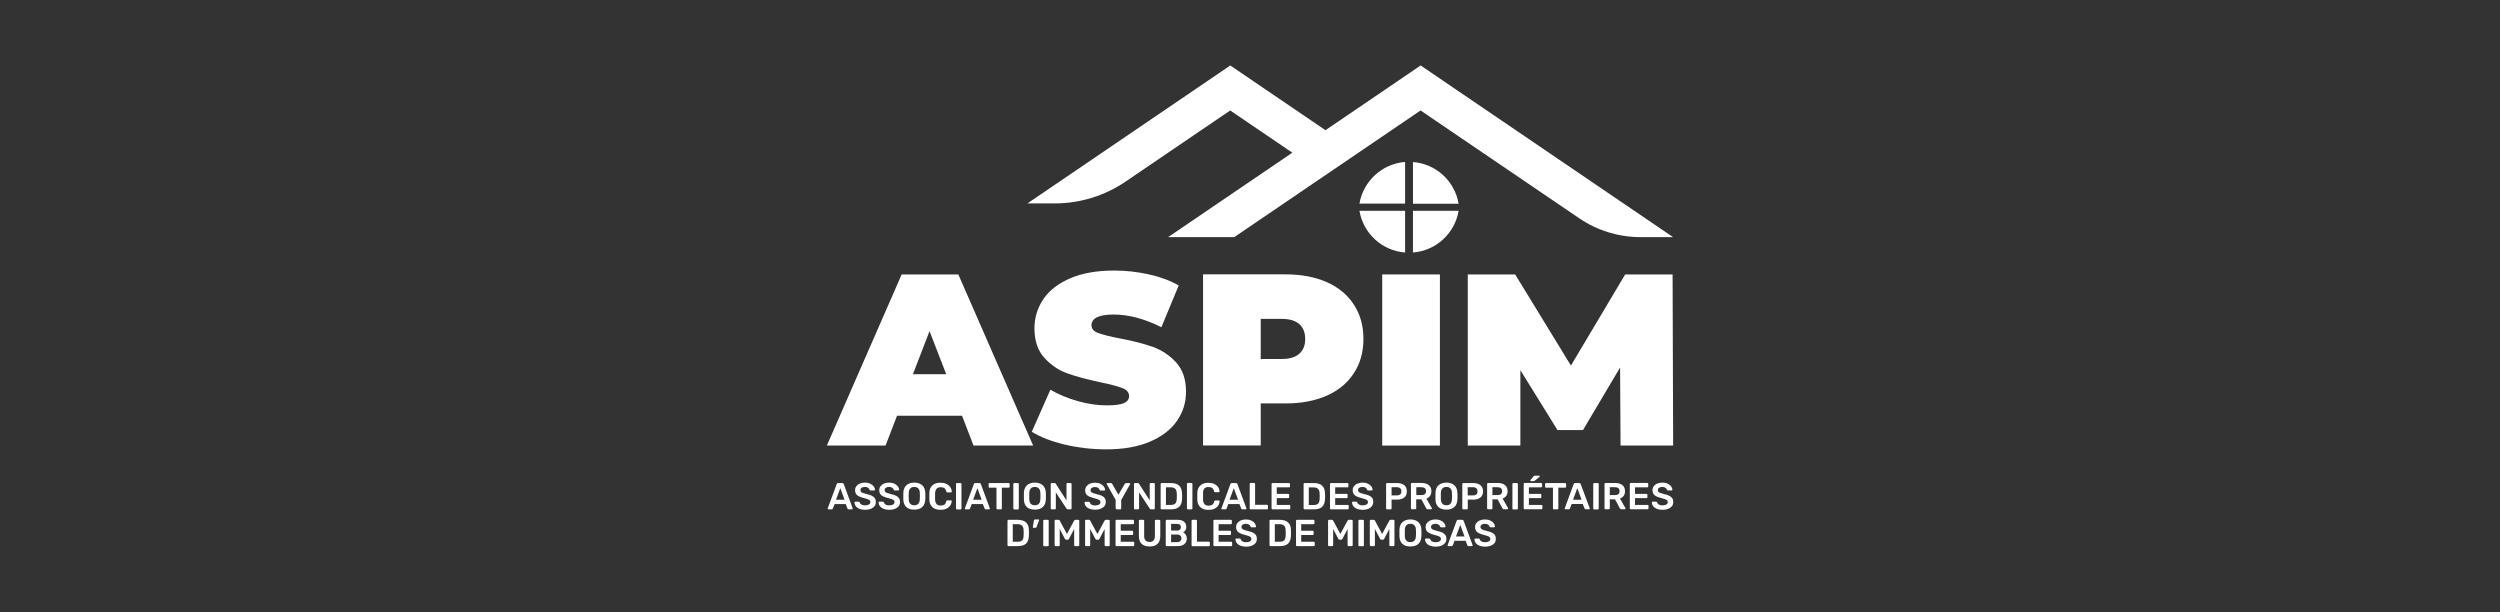 <?xml version="1.0" encoding="utf-8"?>
<!-- Generator: Adobe Illustrator 23.0.0, SVG Export Plug-In . SVG Version: 6.00 Build 0)  -->
<svg version="1.1" id="Calque_1" xmlns="http://www.w3.org/2000/svg" xmlns:xlink="http://www.w3.org/1999/xlink" x="0px" y="0px"
	 viewBox="0 0 270 66.1" style="enable-background:new 0 0 270 66.1;" xml:space="preserve">
<rect x="0" y="0" width="270" height="66.1" fill="#333333" stroke="none"/>
<style type="text/css">
	.st0{fill:#FFFFFF;}
	.st1{fill:url(#SVGID_1_);}
	.st2{fill:url(#SVGID_2_);}
	.st3{fill:url(#SVGID_3_);}
	.st4{fill:url(#SVGID_4_);}
	.st5{fill:url(#SVGID_5_);}
	.st6{fill:url(#SVGID_6_);}
	.st7{fill:url(#SVGID_7_);}
	.st8{fill:url(#SVGID_8_);}
	.st9{fill:url(#SVGID_9_);}
	.st10{fill:url(#SVGID_10_);}
	.st11{fill:url(#SVGID_11_);}
	.st12{fill:url(#SVGID_12_);}
	.st13{fill:url(#SVGID_13_);}
	.st14{fill:url(#SVGID_14_);}
	.st15{fill:url(#SVGID_15_);}
	.st16{fill:url(#SVGID_16_);}
	.st17{fill:url(#SVGID_17_);}
	.st18{fill:url(#SVGID_18_);}
	.st19{fill:url(#SVGID_19_);}
	.st20{fill:url(#SVGID_20_);}
	.st21{fill:url(#SVGID_21_);}
	.st22{fill:url(#SVGID_22_);}
	.st23{fill:url(#SVGID_23_);}
	.st24{fill:url(#SVGID_24_);}
	.st25{fill:url(#SVGID_25_);}
	.st26{fill:url(#SVGID_26_);}
	.st27{fill:url(#SVGID_27_);}
	.st28{fill:url(#SVGID_28_);}
	.st29{fill:url(#SVGID_29_);}
	.st30{fill:url(#SVGID_30_);}
	.st31{fill:url(#SVGID_31_);}
	.st32{fill:url(#SVGID_32_);}
	.st33{clip-path:url(#XMLID_2_);fill:#FFFFFF;}
	.st34{clip-path:url(#XMLID_3_);fill:#FFFFFF;}
	.st35{clip-path:url(#XMLID_4_);fill:#FFFFFF;}
	.st36{clip-path:url(#XMLID_5_);fill:#FFFFFF;}
	.st37{clip-path:url(#XMLID_6_);fill:#FFFFFF;}
	.st38{clip-path:url(#XMLID_7_);fill:#FFFFFF;}
	.st39{clip-path:url(#XMLID_8_);fill:#FFFFFF;}
	.st40{clip-path:url(#XMLID_9_);fill:#FFFFFF;}
	.st41{clip-path:url(#XMLID_10_);fill:#FFFFFF;}
	.st42{clip-path:url(#XMLID_11_);fill:#FFFFFF;}
	.st43{clip-path:url(#XMLID_12_);fill:#FFFFFF;}
	.st44{clip-path:url(#XMLID_13_);fill:#FFFFFF;}
	.st45{clip-path:url(#XMLID_14_);fill:#FFFFFF;}
</style>
<g>
	<path class="st0" d="M91.12,52.27c-0.03-0.07-0.08-0.1-0.15-0.1h-0.45c-0.07,0-0.12,0.03-0.15,0.1l-0.97,2.62l-0.01,0.04
		c0,0.02,0.01,0.04,0.02,0.06c0.02,0.02,0.04,0.02,0.06,0.02h0.36c0.06,0,0.1-0.03,0.12-0.08l0.19-0.49h1.2l0.19,0.49
		c0.02,0.05,0.06,0.08,0.12,0.08h0.36c0.02,0,0.04-0.01,0.06-0.02c0.02-0.02,0.03-0.04,0.03-0.06l-0.01-0.04L91.12,52.27z
		 M90.29,53.97l0.46-1.25l0.46,1.25H90.29z"/>
	<path class="st0" d="M94.16,53.54c-0.14-0.07-0.33-0.13-0.57-0.18c-0.18-0.05-0.31-0.09-0.4-0.12c-0.09-0.04-0.16-0.08-0.2-0.13
		c-0.04-0.05-0.06-0.11-0.06-0.18c0-0.11,0.04-0.19,0.13-0.25c0.09-0.06,0.2-0.09,0.35-0.09c0.14,0,0.25,0.03,0.34,0.09
		c0.09,0.06,0.14,0.13,0.16,0.22c0.02,0.05,0.06,0.07,0.12,0.07h0.39c0.02,0,0.04-0.01,0.06-0.03c0.02-0.02,0.02-0.04,0.02-0.06
		c-0.01-0.12-0.05-0.23-0.14-0.35c-0.09-0.12-0.21-0.22-0.37-0.29c-0.16-0.08-0.36-0.12-0.58-0.12c-0.21,0-0.4,0.04-0.56,0.11
		c-0.16,0.07-0.28,0.17-0.37,0.29c-0.09,0.12-0.13,0.26-0.13,0.42c0,0.23,0.07,0.41,0.22,0.54c0.15,0.12,0.38,0.22,0.7,0.3
		c0.19,0.05,0.34,0.1,0.44,0.13c0.1,0.04,0.17,0.08,0.22,0.13c0.05,0.05,0.07,0.11,0.07,0.18c0,0.11-0.05,0.2-0.14,0.26
		c-0.1,0.06-0.24,0.1-0.43,0.1c-0.17,0-0.3-0.03-0.4-0.09c-0.1-0.06-0.16-0.14-0.18-0.23c-0.02-0.02-0.03-0.04-0.05-0.06
		c-0.02-0.01-0.04-0.02-0.07-0.02h-0.37c-0.02,0-0.04,0.01-0.06,0.03c-0.02,0.02-0.02,0.04-0.02,0.06c0.01,0.14,0.05,0.27,0.14,0.39
		c0.09,0.12,0.22,0.22,0.39,0.29c0.17,0.07,0.38,0.11,0.62,0.11c0.23,0,0.43-0.03,0.61-0.1c0.17-0.07,0.31-0.17,0.41-0.29
		c0.1-0.13,0.14-0.28,0.14-0.46c0-0.16-0.03-0.29-0.1-0.39C94.41,53.7,94.3,53.61,94.16,53.54z"/>
	<path class="st0" d="M96.77,53.54c-0.14-0.07-0.33-0.13-0.57-0.18c-0.18-0.05-0.31-0.09-0.4-0.12s-0.16-0.08-0.2-0.13
		c-0.04-0.05-0.06-0.11-0.06-0.18c0-0.11,0.04-0.19,0.13-0.25c0.09-0.06,0.2-0.09,0.35-0.09c0.14,0,0.25,0.03,0.34,0.09
		c0.09,0.06,0.14,0.13,0.16,0.22c0.02,0.05,0.06,0.07,0.12,0.07h0.39c0.02,0,0.04-0.01,0.06-0.03c0.02-0.02,0.02-0.04,0.02-0.06
		c-0.01-0.12-0.05-0.23-0.14-0.35c-0.09-0.12-0.21-0.22-0.37-0.29c-0.16-0.08-0.36-0.12-0.58-0.12c-0.21,0-0.4,0.04-0.56,0.11
		c-0.16,0.07-0.28,0.17-0.37,0.29c-0.09,0.12-0.13,0.26-0.13,0.42c0,0.23,0.07,0.41,0.22,0.54c0.15,0.12,0.38,0.22,0.7,0.3
		c0.19,0.05,0.34,0.1,0.44,0.13c0.1,0.04,0.17,0.08,0.22,0.13c0.05,0.05,0.07,0.11,0.07,0.18c0,0.11-0.05,0.2-0.14,0.26
		c-0.1,0.06-0.24,0.1-0.43,0.1c-0.17,0-0.3-0.03-0.4-0.09c-0.1-0.06-0.16-0.14-0.18-0.23c-0.02-0.02-0.03-0.04-0.05-0.06
		c-0.02-0.01-0.04-0.02-0.07-0.02h-0.37c-0.02,0-0.04,0.01-0.06,0.03c-0.02,0.02-0.02,0.04-0.02,0.06c0.01,0.14,0.05,0.27,0.14,0.39
		c0.09,0.12,0.22,0.22,0.39,0.29c0.17,0.07,0.38,0.11,0.62,0.11c0.23,0,0.43-0.03,0.61-0.1c0.17-0.07,0.31-0.17,0.41-0.29
		c0.1-0.13,0.14-0.28,0.14-0.46c0-0.16-0.03-0.29-0.1-0.39C97.02,53.7,96.91,53.61,96.77,53.54z"/>
	<path class="st0" d="M99.6,52.41c-0.21-0.19-0.5-0.29-0.85-0.29c-0.36,0-0.65,0.1-0.86,0.29c-0.21,0.19-0.32,0.47-0.33,0.83
		c0,0.08,0,0.19,0,0.35c0,0.15,0,0.27,0,0.34c0.01,0.37,0.12,0.65,0.32,0.83c0.21,0.19,0.49,0.28,0.86,0.28
		c0.37,0,0.66-0.09,0.86-0.28s0.32-0.46,0.33-0.83c0.01-0.16,0.01-0.27,0.01-0.34c0-0.08,0-0.19-0.01-0.35
		C99.92,52.88,99.81,52.6,99.6,52.41z M99.34,53.91c-0.01,0.22-0.06,0.39-0.17,0.5c-0.11,0.11-0.25,0.16-0.43,0.16
		c-0.18,0-0.33-0.05-0.43-0.16c-0.11-0.11-0.16-0.28-0.17-0.5c0-0.08,0-0.19,0-0.33c0-0.14,0-0.25,0-0.33
		c0.01-0.22,0.06-0.39,0.17-0.5c0.11-0.11,0.25-0.16,0.43-0.16c0.18,0,0.32,0.05,0.43,0.16c0.11,0.11,0.17,0.28,0.17,0.5
		c0.01,0.16,0.01,0.27,0.01,0.33C99.35,53.64,99.35,53.75,99.34,53.91z"/>
	<path class="st0" d="M102.19,52.25c-0.18-0.08-0.39-0.12-0.63-0.12c-0.37,0-0.66,0.1-0.86,0.29c-0.21,0.19-0.32,0.46-0.33,0.81
		c0,0.08,0,0.2,0,0.37c0,0.17,0,0.28,0,0.36c0.01,0.35,0.12,0.62,0.33,0.81c0.2,0.19,0.49,0.29,0.87,0.29
		c0.24,0,0.45-0.04,0.63-0.12c0.18-0.08,0.32-0.2,0.42-0.34c0.1-0.14,0.15-0.3,0.16-0.48c0-0.02,0-0.04-0.02-0.06
		c-0.02-0.02-0.04-0.02-0.06-0.02h-0.39c-0.03,0-0.06,0.01-0.07,0.02c-0.02,0.01-0.03,0.04-0.04,0.08
		c-0.04,0.17-0.11,0.29-0.21,0.36c-0.1,0.07-0.23,0.1-0.4,0.1c-0.39,0-0.59-0.22-0.6-0.65c0-0.08,0-0.19,0-0.34
		c0-0.15,0-0.26,0-0.34c0.02-0.43,0.22-0.65,0.6-0.65c0.17,0,0.3,0.03,0.4,0.1c0.1,0.07,0.17,0.19,0.21,0.36
		c0.01,0.04,0.02,0.06,0.04,0.08c0.02,0.01,0.04,0.02,0.07,0.02h0.39c0.02,0,0.04-0.01,0.06-0.02c0.02-0.01,0.03-0.03,0.03-0.05
		v-0.01c-0.01-0.18-0.06-0.34-0.16-0.48C102.51,52.44,102.37,52.33,102.19,52.25z"/>
	<path class="st0" d="M103.74,52.17h-0.39c-0.03,0-0.05,0.01-0.07,0.03c-0.02,0.02-0.03,0.04-0.03,0.07v2.65
		c0,0.03,0.01,0.05,0.03,0.07c0.02,0.02,0.04,0.03,0.07,0.03h0.39c0.03,0,0.05-0.01,0.07-0.03c0.02-0.02,0.03-0.04,0.03-0.07v-2.65
		c0-0.03-0.01-0.05-0.03-0.07C103.79,52.17,103.77,52.17,103.74,52.17z"/>
	<path class="st0" d="M105.93,52.27c-0.03-0.07-0.08-0.1-0.15-0.1h-0.45c-0.07,0-0.12,0.03-0.15,0.1l-0.97,2.62l-0.01,0.04
		c0,0.02,0.01,0.04,0.02,0.06c0.02,0.02,0.04,0.02,0.06,0.02h0.36c0.06,0,0.1-0.03,0.12-0.08l0.19-0.49h1.2l0.19,0.49
		c0.02,0.05,0.06,0.08,0.12,0.08h0.36c0.02,0,0.04-0.01,0.06-0.02c0.02-0.02,0.03-0.04,0.03-0.06l-0.01-0.04L105.93,52.27z
		 M105.1,53.97l0.46-1.25l0.46,1.25H105.1z"/>
	<path class="st0" d="M109.01,52.64c0.02-0.02,0.03-0.04,0.03-0.07v-0.3c0-0.03-0.01-0.05-0.03-0.07c-0.02-0.02-0.04-0.03-0.07-0.03
		h-2.07c-0.03,0-0.05,0.01-0.07,0.03c-0.02,0.02-0.03,0.04-0.03,0.07v0.3c0,0.03,0.01,0.05,0.03,0.07c0.02,0.02,0.04,0.03,0.07,0.03
		h0.75v2.24c0,0.03,0.01,0.05,0.03,0.07c0.02,0.02,0.04,0.03,0.07,0.03h0.38c0.03,0,0.05-0.01,0.07-0.03
		c0.02-0.02,0.03-0.04,0.03-0.07v-2.24h0.75C108.96,52.67,108.99,52.66,109.01,52.64z"/>
	<path class="st0" d="M109.54,52.17c-0.03,0-0.05,0.01-0.07,0.03c-0.02,0.02-0.03,0.04-0.03,0.07v2.65c0,0.03,0.01,0.05,0.03,0.07
		c0.02,0.02,0.04,0.03,0.07,0.03h0.39c0.03,0,0.05-0.01,0.07-0.03c0.02-0.02,0.03-0.04,0.03-0.07v-2.65c0-0.03-0.01-0.05-0.03-0.07
		c-0.02-0.02-0.04-0.03-0.07-0.03H109.54z"/>
	<path class="st0" d="M112.96,53.59c0-0.08,0-0.19-0.01-0.35c-0.01-0.36-0.12-0.64-0.33-0.83c-0.21-0.19-0.5-0.29-0.85-0.29
		c-0.36,0-0.65,0.1-0.86,0.29c-0.21,0.19-0.32,0.47-0.33,0.83c0,0.08,0,0.19,0,0.35c0,0.15,0,0.27,0,0.34
		c0.01,0.37,0.12,0.65,0.32,0.83c0.21,0.19,0.49,0.28,0.86,0.28c0.37,0,0.66-0.09,0.86-0.28c0.21-0.19,0.32-0.46,0.33-0.83
		C112.95,53.78,112.96,53.66,112.96,53.59z M112.36,53.91c-0.01,0.22-0.06,0.39-0.17,0.5c-0.11,0.11-0.25,0.16-0.43,0.16
		c-0.18,0-0.33-0.05-0.43-0.16c-0.11-0.11-0.16-0.28-0.17-0.5c0-0.08,0-0.19,0-0.33c0-0.14,0-0.25,0-0.33
		c0.01-0.22,0.06-0.39,0.17-0.5c0.11-0.11,0.25-0.16,0.43-0.16c0.18,0,0.32,0.05,0.43,0.16c0.11,0.11,0.17,0.28,0.17,0.5
		c0.01,0.16,0.01,0.27,0.01,0.33C112.37,53.64,112.36,53.75,112.36,53.91z"/>
	<path class="st0" d="M114,54.98c0.02-0.02,0.03-0.04,0.03-0.07v-1.73l1.16,1.76c0.03,0.05,0.07,0.07,0.12,0.07h0.32
		c0.03,0,0.05-0.01,0.07-0.03c0.02-0.02,0.03-0.04,0.03-0.07v-2.64c0-0.03-0.01-0.05-0.03-0.07c-0.02-0.02-0.04-0.03-0.07-0.03
		h-0.35c-0.03,0-0.05,0.01-0.07,0.03c-0.02,0.02-0.03,0.04-0.03,0.07v1.77l-1.16-1.8c-0.03-0.05-0.07-0.07-0.12-0.07h-0.32
		c-0.03,0-0.05,0.01-0.07,0.03c-0.02,0.02-0.03,0.04-0.03,0.07v2.64c0,0.03,0.01,0.05,0.03,0.07c0.02,0.02,0.04,0.03,0.07,0.03h0.35
		C113.96,55.01,113.98,55,114,54.98z"/>
	<path class="st0" d="M117.64,54.94c0.17,0.07,0.38,0.11,0.62,0.11c0.23,0,0.43-0.03,0.61-0.1c0.17-0.07,0.31-0.17,0.41-0.29
		c0.1-0.13,0.14-0.28,0.14-0.46c0-0.16-0.03-0.29-0.1-0.39c-0.07-0.1-0.17-0.19-0.31-0.26c-0.14-0.07-0.33-0.13-0.57-0.18
		c-0.18-0.05-0.31-0.09-0.4-0.12c-0.09-0.04-0.16-0.08-0.2-0.13c-0.04-0.05-0.06-0.11-0.06-0.18c0-0.11,0.04-0.19,0.13-0.25
		c0.09-0.06,0.2-0.09,0.35-0.09c0.14,0,0.25,0.03,0.34,0.09c0.09,0.06,0.14,0.13,0.16,0.22c0.02,0.05,0.06,0.07,0.12,0.07h0.39
		c0.02,0,0.04-0.01,0.06-0.03c0.02-0.02,0.02-0.04,0.02-0.06c-0.01-0.12-0.05-0.23-0.14-0.35c-0.09-0.12-0.21-0.22-0.37-0.29
		c-0.16-0.08-0.36-0.12-0.58-0.12c-0.21,0-0.4,0.04-0.56,0.11c-0.16,0.07-0.28,0.17-0.37,0.29c-0.09,0.12-0.13,0.26-0.13,0.42
		c0,0.23,0.07,0.41,0.22,0.54c0.15,0.12,0.38,0.22,0.7,0.3c0.19,0.05,0.34,0.1,0.44,0.13c0.1,0.04,0.17,0.08,0.22,0.13
		c0.05,0.05,0.07,0.11,0.07,0.18c0,0.11-0.05,0.2-0.14,0.26c-0.1,0.06-0.24,0.1-0.43,0.1c-0.17,0-0.3-0.03-0.4-0.09
		c-0.1-0.06-0.16-0.14-0.18-0.23c-0.02-0.02-0.03-0.04-0.05-0.06c-0.02-0.01-0.04-0.02-0.07-0.02h-0.37c-0.02,0-0.04,0.01-0.06,0.03
		c-0.02,0.02-0.02,0.04-0.02,0.06c0.01,0.14,0.05,0.27,0.14,0.39C117.34,54.77,117.47,54.86,117.64,54.94z"/>
	<path class="st0" d="M120.55,54.98c0.02,0.02,0.04,0.03,0.07,0.03h0.37c0.03,0,0.05-0.01,0.07-0.03c0.02-0.02,0.03-0.04,0.03-0.07
		V54l0.96-1.7c0.01-0.01,0.01-0.03,0.01-0.04c0-0.02-0.01-0.04-0.02-0.06c-0.02-0.02-0.04-0.02-0.06-0.02h-0.37
		c-0.03,0-0.05,0.01-0.08,0.02c-0.02,0.02-0.04,0.03-0.05,0.05l-0.69,1.18l-0.68-1.18c-0.03-0.05-0.07-0.08-0.13-0.08h-0.37
		c-0.02,0-0.04,0.01-0.06,0.02c-0.02,0.02-0.03,0.04-0.03,0.06c0,0.01,0,0.02,0.01,0.04l0.96,1.7v0.91
		C120.52,54.94,120.53,54.96,120.55,54.98z"/>
	<path class="st0" d="M123.02,54.91v-1.73l1.16,1.76c0.03,0.05,0.07,0.07,0.12,0.07h0.32c0.03,0,0.05-0.01,0.07-0.03
		c0.02-0.02,0.03-0.04,0.03-0.07v-2.64c0-0.03-0.01-0.05-0.03-0.07c-0.02-0.02-0.04-0.03-0.07-0.03h-0.35
		c-0.03,0-0.05,0.01-0.07,0.03c-0.02,0.02-0.03,0.04-0.03,0.07v1.77l-1.16-1.8c-0.03-0.05-0.07-0.07-0.12-0.07h-0.32
		c-0.03,0-0.05,0.01-0.07,0.03c-0.02,0.02-0.03,0.04-0.03,0.07v2.64c0,0.03,0.01,0.05,0.03,0.07c0.02,0.02,0.04,0.03,0.07,0.03h0.35
		c0.03,0,0.05-0.01,0.07-0.03C123.01,54.96,123.02,54.94,123.02,54.91z"/>
	<path class="st0" d="M127.35,54.74c0.19-0.18,0.3-0.46,0.31-0.84c0.01-0.16,0.01-0.26,0.01-0.31c0-0.05,0-0.16-0.01-0.32
		c-0.02-0.74-0.42-1.1-1.22-1.1h-0.99c-0.03,0-0.05,0.01-0.07,0.03c-0.02,0.02-0.03,0.04-0.03,0.07v2.64c0,0.03,0.01,0.05,0.03,0.07
		c0.02,0.02,0.04,0.03,0.07,0.03h1.01C126.86,55.01,127.15,54.92,127.35,54.74z M125.92,54.53v-1.9h0.5c0.23,0,0.39,0.05,0.5,0.16
		c0.11,0.1,0.16,0.27,0.17,0.49c0.01,0.16,0.01,0.26,0.01,0.3c0,0.04,0,0.14-0.01,0.3c-0.01,0.23-0.06,0.4-0.16,0.5
		c-0.1,0.1-0.26,0.15-0.49,0.15H125.92z"/>
	<path class="st0" d="M128.78,54.91v-2.65c0-0.03-0.01-0.05-0.03-0.07c-0.02-0.02-0.04-0.03-0.07-0.03h-0.39
		c-0.03,0-0.05,0.01-0.07,0.03c-0.02,0.02-0.03,0.04-0.03,0.07v2.65c0,0.03,0.01,0.05,0.03,0.07c0.02,0.02,0.04,0.03,0.07,0.03h0.39
		c0.03,0,0.05-0.01,0.07-0.03C128.77,54.96,128.78,54.94,128.78,54.91z"/>
	<path class="st0" d="M130.51,52.6c0.17,0,0.3,0.03,0.4,0.1c0.1,0.07,0.17,0.19,0.21,0.36c0.01,0.04,0.02,0.06,0.04,0.08
		c0.02,0.01,0.04,0.02,0.07,0.02h0.39c0.02,0,0.04-0.01,0.06-0.02c0.02-0.01,0.03-0.03,0.03-0.05v-0.01
		c-0.01-0.18-0.06-0.34-0.16-0.48c-0.1-0.14-0.24-0.26-0.42-0.34c-0.18-0.08-0.39-0.12-0.63-0.12c-0.37,0-0.66,0.1-0.86,0.29
		c-0.21,0.19-0.32,0.46-0.33,0.81c0,0.08,0,0.2,0,0.37c0,0.17,0,0.28,0,0.36c0.01,0.35,0.12,0.62,0.33,0.81
		c0.2,0.19,0.49,0.29,0.87,0.29c0.24,0,0.45-0.04,0.63-0.12c0.18-0.08,0.32-0.2,0.42-0.34c0.1-0.14,0.15-0.3,0.16-0.48
		c0-0.02,0-0.04-0.02-0.06c-0.02-0.02-0.04-0.02-0.06-0.02h-0.39c-0.03,0-0.06,0.01-0.07,0.02c-0.02,0.01-0.03,0.04-0.04,0.08
		c-0.04,0.17-0.11,0.29-0.21,0.36c-0.1,0.07-0.23,0.1-0.4,0.1c-0.39,0-0.59-0.22-0.6-0.65c0-0.08,0-0.19,0-0.34
		c0-0.15,0-0.26,0-0.34C129.92,52.81,130.12,52.6,130.51,52.6z"/>
	<path class="st0" d="M132.35,55.01c0.06,0,0.1-0.03,0.12-0.08l0.19-0.49h1.2l0.19,0.49c0.02,0.05,0.06,0.08,0.12,0.08h0.36
		c0.02,0,0.04-0.01,0.06-0.02s0.03-0.04,0.03-0.06l-0.01-0.04l-0.97-2.62c-0.03-0.07-0.08-0.1-0.15-0.1h-0.45
		c-0.07,0-0.12,0.03-0.15,0.1l-0.97,2.62l-0.01,0.04c0,0.02,0.01,0.04,0.02,0.06c0.02,0.02,0.04,0.02,0.06,0.02H132.35z
		 M133.25,52.72l0.46,1.25h-0.92L133.25,52.72z"/>
	<path class="st0" d="M136.84,54.52h-1.29v-2.26c0-0.03-0.01-0.05-0.03-0.07c-0.02-0.02-0.04-0.03-0.07-0.03h-0.38
		c-0.03,0-0.05,0.01-0.07,0.03c-0.02,0.02-0.03,0.04-0.03,0.07v2.65c0,0.03,0.01,0.05,0.03,0.07c0.02,0.02,0.04,0.03,0.07,0.03h1.77
		c0.03,0,0.05-0.01,0.07-0.03c0.02-0.02,0.03-0.04,0.03-0.07v-0.29c0-0.03-0.01-0.05-0.03-0.07
		C136.9,54.53,136.87,54.52,136.84,54.52z"/>
	<path class="st0" d="M139.22,52.64c0.03,0,0.05-0.01,0.07-0.03c0.02-0.02,0.03-0.04,0.03-0.07v-0.27c0-0.03-0.01-0.05-0.03-0.07
		c-0.02-0.02-0.04-0.03-0.07-0.03h-1.79c-0.03,0-0.05,0.01-0.07,0.03c-0.02,0.02-0.03,0.04-0.03,0.07v2.64
		c0,0.03,0.01,0.05,0.03,0.07c0.02,0.02,0.04,0.03,0.07,0.03h1.82c0.03,0,0.05-0.01,0.07-0.03c0.02-0.02,0.03-0.04,0.03-0.07v-0.28
		c0-0.03-0.01-0.05-0.03-0.07c-0.02-0.02-0.04-0.03-0.07-0.03h-1.36V53.8h1.24c0.03,0,0.05-0.01,0.07-0.03
		c0.02-0.02,0.03-0.04,0.03-0.07v-0.26c0-0.03-0.01-0.05-0.03-0.07c-0.02-0.02-0.04-0.03-0.07-0.03h-1.24v-0.71H139.22z"/>
	<path class="st0" d="M141.88,52.17h-0.99c-0.03,0-0.05,0.01-0.07,0.03c-0.02,0.02-0.03,0.04-0.03,0.07v2.64
		c0,0.03,0.01,0.05,0.03,0.07c0.02,0.02,0.04,0.03,0.07,0.03h1.01c0.4,0,0.7-0.09,0.89-0.27c0.19-0.18,0.3-0.46,0.31-0.84
		c0.01-0.16,0.01-0.26,0.01-0.31c0-0.05,0-0.16-0.01-0.32C143.08,52.53,142.68,52.17,141.88,52.17z M142.52,53.89
		c-0.01,0.23-0.06,0.4-0.16,0.5c-0.1,0.1-0.26,0.15-0.49,0.15h-0.52v-1.9h0.5c0.23,0,0.39,0.05,0.5,0.16s0.16,0.27,0.17,0.49
		c0.01,0.16,0.01,0.26,0.01,0.3C142.53,53.62,142.53,53.72,142.52,53.89z"/>
	<path class="st0" d="M145.53,52.64c0.03,0,0.05-0.01,0.07-0.03c0.02-0.02,0.03-0.04,0.03-0.07v-0.27c0-0.03-0.01-0.05-0.03-0.07
		c-0.02-0.02-0.04-0.03-0.07-0.03h-1.79c-0.03,0-0.05,0.01-0.07,0.03c-0.02,0.02-0.03,0.04-0.03,0.07v2.64
		c0,0.03,0.01,0.05,0.03,0.07c0.02,0.02,0.04,0.03,0.07,0.03h1.82c0.03,0,0.05-0.01,0.07-0.03c0.02-0.02,0.03-0.04,0.03-0.07v-0.28
		c0-0.03-0.01-0.05-0.03-0.07c-0.02-0.02-0.04-0.03-0.07-0.03h-1.36V53.8h1.24c0.03,0,0.05-0.01,0.07-0.03
		c0.02-0.02,0.03-0.04,0.03-0.07v-0.26c0-0.03-0.01-0.05-0.03-0.07c-0.02-0.02-0.04-0.03-0.07-0.03h-1.24v-0.71H145.53z"/>
	<path class="st0" d="M148.17,54.65c0.1-0.13,0.14-0.28,0.14-0.46c0-0.16-0.03-0.29-0.1-0.39c-0.07-0.1-0.17-0.19-0.31-0.26
		c-0.14-0.07-0.33-0.13-0.57-0.18c-0.18-0.05-0.31-0.09-0.4-0.12s-0.16-0.08-0.2-0.13c-0.04-0.05-0.06-0.11-0.06-0.18
		c0-0.11,0.04-0.19,0.13-0.25c0.09-0.06,0.2-0.09,0.35-0.09c0.14,0,0.25,0.03,0.34,0.09c0.09,0.06,0.14,0.13,0.16,0.22
		c0.02,0.05,0.06,0.07,0.12,0.07h0.39c0.02,0,0.04-0.01,0.06-0.03c0.02-0.02,0.02-0.04,0.02-0.06c-0.01-0.12-0.05-0.23-0.14-0.35
		c-0.09-0.12-0.21-0.22-0.37-0.29c-0.16-0.08-0.36-0.12-0.58-0.12c-0.21,0-0.4,0.04-0.56,0.11c-0.16,0.07-0.28,0.17-0.37,0.29
		c-0.09,0.12-0.13,0.26-0.13,0.42c0,0.23,0.07,0.41,0.22,0.54c0.15,0.12,0.38,0.22,0.7,0.3c0.19,0.05,0.34,0.1,0.44,0.13
		c0.1,0.04,0.17,0.08,0.22,0.13c0.05,0.05,0.07,0.11,0.07,0.18c0,0.11-0.05,0.2-0.14,0.26c-0.1,0.06-0.24,0.1-0.43,0.1
		c-0.17,0-0.3-0.03-0.4-0.09c-0.1-0.06-0.16-0.14-0.18-0.23c-0.02-0.02-0.03-0.04-0.05-0.06c-0.02-0.01-0.04-0.02-0.07-0.02h-0.37
		c-0.02,0-0.04,0.01-0.06,0.03c-0.02,0.02-0.02,0.04-0.02,0.06c0.01,0.14,0.05,0.27,0.14,0.39c0.09,0.12,0.22,0.22,0.39,0.29
		c0.17,0.07,0.38,0.11,0.62,0.11c0.23,0,0.43-0.03,0.61-0.1C147.94,54.88,148.08,54.78,148.17,54.65z"/>
	<path class="st0" d="M151.94,53.07c0-0.29-0.09-0.52-0.28-0.67c-0.19-0.15-0.44-0.23-0.77-0.23h-1.09c-0.03,0-0.05,0.01-0.07,0.03
		c-0.02,0.02-0.03,0.04-0.03,0.07v2.64c0,0.03,0.01,0.05,0.03,0.07c0.02,0.02,0.04,0.03,0.07,0.03h0.39c0.03,0,0.05-0.01,0.07-0.03
		c0.02-0.02,0.03-0.04,0.03-0.07v-0.95h0.6c0.33,0,0.58-0.08,0.77-0.23C151.85,53.58,151.94,53.36,151.94,53.07z M151.23,53.39
		c-0.08,0.07-0.2,0.11-0.36,0.11h-0.58v-0.88h0.58c0.16,0,0.28,0.04,0.36,0.12c0.08,0.08,0.12,0.19,0.12,0.33
		C151.35,53.21,151.31,53.32,151.23,53.39z"/>
	<path class="st0" d="M154.45,53.55c0.09-0.13,0.14-0.3,0.14-0.5c0-0.28-0.09-0.5-0.28-0.66c-0.19-0.15-0.45-0.23-0.78-0.23h-1.05
		c-0.03,0-0.05,0.01-0.07,0.03c-0.02,0.02-0.03,0.04-0.03,0.07v2.64c0,0.03,0.01,0.05,0.03,0.07c0.02,0.02,0.04,0.03,0.07,0.03h0.37
		c0.03,0,0.05-0.01,0.07-0.03c0.02-0.02,0.03-0.04,0.03-0.07v-0.97h0.56l0.52,0.96c0.02,0.03,0.04,0.06,0.06,0.08
		c0.02,0.02,0.06,0.03,0.1,0.03h0.37c0.02,0,0.04-0.01,0.06-0.02c0.02-0.02,0.03-0.04,0.03-0.06c0-0.01,0-0.03-0.01-0.04l-0.59-1.03
		C154.23,53.78,154.36,53.68,154.45,53.55z M153.89,53.36c-0.08,0.07-0.2,0.11-0.37,0.11h-0.56v-0.85h0.56
		c0.16,0,0.28,0.04,0.37,0.11c0.08,0.07,0.12,0.18,0.12,0.32C154.01,53.19,153.97,53.29,153.89,53.36z"/>
	<path class="st0" d="M157.4,53.93c0.01-0.16,0.01-0.27,0.01-0.34c0-0.08,0-0.19-0.01-0.35c-0.01-0.36-0.12-0.64-0.33-0.83
		c-0.21-0.19-0.5-0.29-0.85-0.29c-0.36,0-0.65,0.1-0.86,0.29c-0.21,0.19-0.32,0.47-0.33,0.83c0,0.08,0,0.19,0,0.35
		c0,0.15,0,0.27,0,0.34c0.01,0.37,0.12,0.65,0.32,0.83c0.21,0.19,0.49,0.28,0.86,0.28c0.37,0,0.66-0.09,0.86-0.28
		C157.28,54.58,157.38,54.3,157.4,53.93z M156.81,53.91c-0.01,0.22-0.06,0.39-0.17,0.5c-0.11,0.11-0.25,0.16-0.43,0.16
		c-0.18,0-0.33-0.05-0.43-0.16c-0.11-0.11-0.16-0.28-0.17-0.5c0-0.08,0-0.19,0-0.33c0-0.14,0-0.25,0-0.33
		c0.01-0.22,0.06-0.39,0.17-0.5c0.11-0.11,0.25-0.16,0.43-0.16c0.18,0,0.32,0.05,0.43,0.16c0.11,0.11,0.17,0.28,0.17,0.5
		c0.01,0.16,0.01,0.27,0.01,0.33C156.82,53.64,156.81,53.75,156.81,53.91z"/>
	<path class="st0" d="M160.17,53.07c0-0.29-0.09-0.52-0.28-0.67c-0.19-0.15-0.44-0.23-0.77-0.23h-1.09c-0.03,0-0.05,0.01-0.07,0.03
		c-0.02,0.02-0.03,0.04-0.03,0.07v2.64c0,0.03,0.01,0.05,0.03,0.07c0.02,0.02,0.04,0.03,0.07,0.03h0.39c0.03,0,0.05-0.01,0.07-0.03
		c0.02-0.02,0.03-0.04,0.03-0.07v-0.95h0.6c0.33,0,0.58-0.08,0.77-0.23C160.07,53.58,160.17,53.36,160.17,53.07z M159.45,53.39
		c-0.08,0.07-0.2,0.11-0.36,0.11h-0.58v-0.88h0.58c0.16,0,0.28,0.04,0.36,0.12c0.08,0.08,0.12,0.19,0.12,0.33
		C159.58,53.21,159.54,53.32,159.45,53.39z"/>
	<path class="st0" d="M162.28,53.84c0.17-0.06,0.3-0.16,0.4-0.29c0.09-0.13,0.14-0.3,0.14-0.5c0-0.28-0.09-0.5-0.28-0.66
		c-0.19-0.15-0.45-0.23-0.78-0.23h-1.05c-0.03,0-0.05,0.01-0.07,0.03c-0.02,0.02-0.03,0.04-0.03,0.07v2.64
		c0,0.03,0.01,0.05,0.03,0.07c0.02,0.02,0.04,0.03,0.07,0.03h0.37c0.03,0,0.05-0.01,0.07-0.03c0.02-0.02,0.03-0.04,0.03-0.07v-0.97
		h0.56l0.52,0.96c0.02,0.03,0.04,0.06,0.06,0.08c0.02,0.02,0.06,0.03,0.1,0.03h0.37c0.02,0,0.04-0.01,0.06-0.02
		c0.02-0.02,0.03-0.04,0.03-0.06c0-0.01,0-0.03-0.01-0.04L162.28,53.84z M162.11,53.36c-0.08,0.07-0.2,0.11-0.37,0.11h-0.56v-0.85
		h0.56c0.16,0,0.28,0.04,0.37,0.11c0.08,0.07,0.12,0.18,0.12,0.32C162.23,53.19,162.19,53.29,162.11,53.36z"/>
	<path class="st0" d="M163.83,52.17h-0.39c-0.03,0-0.05,0.01-0.07,0.03c-0.02,0.02-0.03,0.04-0.03,0.07v2.65
		c0,0.03,0.01,0.05,0.03,0.07c0.02,0.02,0.04,0.03,0.07,0.03h0.39c0.03,0,0.05-0.01,0.07-0.03c0.02-0.02,0.03-0.04,0.03-0.07v-2.65
		c0-0.03-0.01-0.05-0.03-0.07C163.88,52.17,163.86,52.17,163.83,52.17z"/>
	<path class="st0" d="M165.61,51.96c0.03,0,0.05,0,0.08-0.01c0.02-0.01,0.04-0.02,0.07-0.04l0.51-0.41
		c0.01-0.01,0.02-0.03,0.02-0.05c0-0.02-0.01-0.04-0.02-0.06c-0.01-0.01-0.03-0.02-0.06-0.02h-0.44c-0.04,0-0.06,0.01-0.08,0.02
		c-0.02,0.01-0.04,0.03-0.07,0.06l-0.33,0.4c-0.01,0.01-0.02,0.03-0.02,0.05c0,0.04,0.02,0.06,0.06,0.06H165.61z"/>
	<path class="st0" d="M166.48,54.53h-1.36V53.8h1.24c0.03,0,0.05-0.01,0.07-0.03c0.02-0.02,0.03-0.04,0.03-0.07v-0.26
		c0-0.03-0.01-0.05-0.03-0.07c-0.02-0.02-0.04-0.03-0.07-0.03h-1.24v-0.71h1.33c0.03,0,0.05-0.01,0.07-0.03
		c0.02-0.02,0.03-0.04,0.03-0.07v-0.27c0-0.03-0.01-0.05-0.03-0.07c-0.02-0.02-0.04-0.03-0.07-0.03h-1.79
		c-0.03,0-0.05,0.01-0.07,0.03c-0.02,0.02-0.03,0.04-0.03,0.07v2.64c0,0.03,0.01,0.05,0.03,0.07c0.02,0.02,0.04,0.03,0.07,0.03h1.82
		c0.03,0,0.05-0.01,0.07-0.03c0.02-0.02,0.03-0.04,0.03-0.07v-0.28c0-0.03-0.01-0.05-0.03-0.07
		C166.54,54.54,166.51,54.53,166.48,54.53z"/>
	<path class="st0" d="M169.11,52.64c0.02-0.02,0.03-0.04,0.03-0.07v-0.3c0-0.03-0.01-0.05-0.03-0.07c-0.02-0.02-0.04-0.03-0.07-0.03
		h-2.07c-0.03,0-0.05,0.01-0.07,0.03c-0.02,0.02-0.03,0.04-0.03,0.07v0.3c0,0.03,0.01,0.05,0.03,0.07c0.02,0.02,0.04,0.03,0.07,0.03
		h0.75v2.24c0,0.03,0.01,0.05,0.03,0.07c0.02,0.02,0.04,0.03,0.07,0.03h0.38c0.03,0,0.05-0.01,0.07-0.03
		c0.02-0.02,0.03-0.04,0.03-0.07v-2.24h0.75C169.07,52.67,169.09,52.66,169.11,52.64z"/>
	<path class="st0" d="M170.71,52.27c-0.03-0.07-0.08-0.1-0.15-0.1h-0.45c-0.07,0-0.12,0.03-0.15,0.1L169,54.88l-0.01,0.04
		c0,0.02,0.01,0.04,0.02,0.06c0.02,0.02,0.04,0.02,0.06,0.02h0.36c0.06,0,0.1-0.03,0.12-0.08l0.19-0.49h1.2l0.19,0.49
		c0.02,0.05,0.06,0.08,0.12,0.08h0.36c0.02,0,0.04-0.01,0.06-0.02c0.02-0.02,0.03-0.04,0.03-0.06l-0.01-0.04L170.71,52.27z
		 M169.89,53.97l0.46-1.25l0.46,1.25H169.89z"/>
	<path class="st0" d="M172.56,52.17h-0.39c-0.03,0-0.05,0.01-0.07,0.03c-0.02,0.02-0.03,0.04-0.03,0.07v2.65
		c0,0.03,0.01,0.05,0.03,0.07c0.02,0.02,0.04,0.03,0.07,0.03h0.39c0.03,0,0.05-0.01,0.07-0.03c0.02-0.02,0.03-0.04,0.03-0.07v-2.65
		c0-0.03-0.01-0.05-0.03-0.07C172.61,52.17,172.59,52.17,172.56,52.17z"/>
	<path class="st0" d="M174.96,53.84c0.17-0.06,0.3-0.16,0.4-0.29c0.09-0.13,0.14-0.3,0.14-0.5c0-0.28-0.09-0.5-0.28-0.66
		c-0.19-0.15-0.45-0.23-0.78-0.23h-1.05c-0.03,0-0.05,0.01-0.07,0.03c-0.02,0.02-0.03,0.04-0.03,0.07v2.64
		c0,0.03,0.01,0.05,0.03,0.07c0.02,0.02,0.04,0.03,0.07,0.03h0.37c0.03,0,0.05-0.01,0.07-0.03c0.02-0.02,0.03-0.04,0.03-0.07v-0.97
		h0.56l0.52,0.96c0.02,0.03,0.04,0.06,0.06,0.08c0.02,0.02,0.06,0.03,0.1,0.03h0.37c0.02,0,0.04-0.01,0.06-0.02
		c0.02-0.02,0.03-0.04,0.03-0.06c0-0.01,0-0.03-0.01-0.04L174.96,53.84z M174.79,53.36c-0.08,0.07-0.2,0.11-0.37,0.11h-0.56v-0.85
		h0.56c0.16,0,0.28,0.04,0.37,0.11c0.08,0.07,0.12,0.18,0.12,0.32C174.91,53.19,174.87,53.29,174.79,53.36z"/>
	<path class="st0" d="M177.94,54.53h-1.36V53.8h1.24c0.03,0,0.05-0.01,0.07-0.03c0.02-0.02,0.03-0.04,0.03-0.07v-0.26
		c0-0.03-0.01-0.05-0.03-0.07c-0.02-0.02-0.04-0.03-0.07-0.03h-1.24v-0.71h1.33c0.03,0,0.05-0.01,0.07-0.03
		c0.02-0.02,0.03-0.04,0.03-0.07v-0.27c0-0.03-0.01-0.05-0.03-0.07c-0.02-0.02-0.04-0.03-0.07-0.03h-1.79
		c-0.03,0-0.05,0.01-0.07,0.03c-0.02,0.02-0.03,0.04-0.03,0.07v2.64c0,0.03,0.01,0.05,0.03,0.07c0.02,0.02,0.04,0.03,0.07,0.03h1.82
		c0.03,0,0.05-0.01,0.07-0.03c0.02-0.02,0.03-0.04,0.03-0.07v-0.28c0-0.03-0.01-0.05-0.03-0.07C178,54.54,177.97,54.53,177.94,54.53
		z"/>
	<path class="st0" d="M180.28,53.54c-0.14-0.07-0.33-0.13-0.57-0.18c-0.18-0.05-0.31-0.09-0.4-0.12c-0.09-0.04-0.16-0.08-0.2-0.13
		c-0.04-0.05-0.06-0.11-0.06-0.18c0-0.11,0.04-0.19,0.13-0.25c0.09-0.06,0.2-0.09,0.35-0.09c0.14,0,0.25,0.03,0.34,0.09
		c0.09,0.06,0.14,0.13,0.16,0.22c0.02,0.05,0.06,0.07,0.12,0.07h0.39c0.02,0,0.04-0.01,0.06-0.03c0.02-0.02,0.02-0.04,0.02-0.06
		c-0.01-0.12-0.05-0.23-0.14-0.35c-0.09-0.12-0.21-0.22-0.37-0.29c-0.16-0.08-0.36-0.12-0.58-0.12c-0.21,0-0.4,0.04-0.56,0.11
		c-0.16,0.07-0.28,0.17-0.37,0.29c-0.09,0.12-0.13,0.26-0.13,0.42c0,0.23,0.07,0.41,0.22,0.54c0.15,0.12,0.38,0.22,0.7,0.3
		c0.19,0.05,0.34,0.1,0.44,0.13c0.1,0.04,0.17,0.08,0.22,0.13c0.05,0.05,0.07,0.11,0.07,0.18c0,0.11-0.05,0.2-0.14,0.26
		c-0.1,0.06-0.24,0.1-0.43,0.1c-0.17,0-0.3-0.03-0.4-0.09c-0.1-0.06-0.16-0.14-0.18-0.23c-0.02-0.02-0.03-0.04-0.05-0.06
		c-0.02-0.01-0.04-0.02-0.07-0.02h-0.37c-0.02,0-0.04,0.01-0.06,0.03c-0.02,0.02-0.02,0.04-0.02,0.06c0.01,0.14,0.05,0.27,0.14,0.39
		c0.09,0.12,0.22,0.22,0.39,0.29c0.17,0.07,0.38,0.11,0.62,0.11c0.23,0,0.43-0.03,0.61-0.1c0.17-0.07,0.31-0.17,0.41-0.29
		c0.1-0.13,0.14-0.28,0.14-0.46c0-0.16-0.03-0.29-0.1-0.39C180.53,53.7,180.42,53.61,180.28,53.54z"/>
	<path class="st0" d="M109.9,56.14h-0.99c-0.03,0-0.05,0.01-0.07,0.03c-0.02,0.02-0.03,0.04-0.03,0.07v2.64
		c0,0.03,0.01,0.05,0.03,0.07c0.02,0.02,0.04,0.03,0.07,0.03h1.01c0.4,0,0.7-0.09,0.89-0.27c0.19-0.18,0.3-0.46,0.31-0.84
		c0.01-0.16,0.01-0.26,0.01-0.31c0-0.05,0-0.16-0.01-0.32C111.11,56.51,110.7,56.14,109.9,56.14z M110.55,57.86
		c-0.01,0.23-0.06,0.4-0.16,0.5c-0.1,0.1-0.26,0.15-0.49,0.15h-0.52v-1.9h0.5c0.23,0,0.39,0.05,0.5,0.16
		c0.11,0.1,0.16,0.27,0.17,0.49c0.01,0.16,0.01,0.26,0.01,0.3C110.56,57.6,110.55,57.7,110.55,57.86z"/>
	<path class="st0" d="M112.17,56.1h-0.38c-0.04,0-0.07,0.01-0.09,0.04c-0.02,0.02-0.03,0.06-0.04,0.09l-0.11,0.69
		c0,0.03,0,0.05,0.01,0.06c0.01,0.02,0.03,0.02,0.05,0.02h0.21c0.06,0,0.11-0.03,0.13-0.1l0.26-0.68c0.01-0.02,0.01-0.04,0.01-0.06
		c0-0.02-0.01-0.04-0.02-0.05C112.2,56.11,112.19,56.1,112.17,56.1z"/>
	<path class="st0" d="M113.16,56.14h-0.39c-0.03,0-0.05,0.01-0.07,0.03c-0.02,0.02-0.03,0.04-0.03,0.07v2.65
		c0,0.03,0.01,0.05,0.03,0.07c0.02,0.02,0.04,0.03,0.07,0.03h0.39c0.03,0,0.05-0.01,0.07-0.03c0.02-0.02,0.03-0.04,0.03-0.07v-2.65
		c0-0.03-0.01-0.05-0.03-0.07C113.21,56.15,113.19,56.14,113.16,56.14z"/>
	<path class="st0" d="M116.45,56.14h-0.32c-0.05,0-0.09,0.03-0.12,0.08l-0.78,1.45l-0.78-1.45c-0.03-0.05-0.07-0.08-0.12-0.08h-0.33
		c-0.03,0-0.05,0.01-0.07,0.03c-0.02,0.02-0.03,0.04-0.03,0.07v2.64c0,0.03,0.01,0.05,0.03,0.07c0.02,0.02,0.04,0.03,0.07,0.03h0.35
		c0.03,0,0.05-0.01,0.07-0.03c0.02-0.02,0.03-0.04,0.03-0.07v-1.75l0.56,1.07c0.04,0.06,0.08,0.09,0.14,0.09h0.17
		c0.06,0,0.1-0.03,0.13-0.09l0.56-1.07v1.75c0,0.03,0.01,0.05,0.03,0.07c0.02,0.02,0.04,0.03,0.07,0.03h0.35
		c0.03,0,0.05-0.01,0.07-0.03c0.02-0.02,0.03-0.04,0.03-0.07v-2.64c0-0.03-0.01-0.05-0.03-0.07
		C116.5,56.15,116.48,56.14,116.45,56.14z"/>
	<path class="st0" d="M119.74,56.14h-0.32c-0.05,0-0.09,0.03-0.12,0.08l-0.78,1.45l-0.78-1.45c-0.03-0.05-0.07-0.08-0.12-0.08h-0.33
		c-0.03,0-0.05,0.01-0.07,0.03c-0.02,0.02-0.03,0.04-0.03,0.07v2.64c0,0.03,0.01,0.05,0.03,0.07c0.02,0.02,0.04,0.03,0.07,0.03h0.35
		c0.03,0,0.05-0.01,0.07-0.03c0.02-0.02,0.03-0.04,0.03-0.07v-1.75l0.56,1.07c0.04,0.06,0.08,0.09,0.14,0.09h0.17
		c0.06,0,0.1-0.03,0.13-0.09l0.56-1.07v1.75c0,0.03,0.01,0.05,0.03,0.07c0.02,0.02,0.04,0.03,0.07,0.03h0.35
		c0.03,0,0.05-0.01,0.07-0.03c0.02-0.02,0.03-0.04,0.03-0.07v-2.64c0-0.03-0.01-0.05-0.03-0.07
		C119.8,56.15,119.77,56.14,119.74,56.14z"/>
	<path class="st0" d="M122.4,58.51h-1.36v-0.73h1.24c0.03,0,0.05-0.01,0.07-0.03c0.02-0.02,0.03-0.04,0.03-0.07v-0.26
		c0-0.03-0.01-0.05-0.03-0.07c-0.02-0.02-0.04-0.03-0.07-0.03h-1.24v-0.71h1.33c0.03,0,0.05-0.01,0.07-0.03
		c0.02-0.02,0.03-0.04,0.03-0.07v-0.27c0-0.03-0.01-0.05-0.03-0.07c-0.02-0.02-0.04-0.03-0.07-0.03h-1.79
		c-0.03,0-0.05,0.01-0.07,0.03c-0.02,0.02-0.03,0.04-0.03,0.07v2.64c0,0.03,0.01,0.05,0.03,0.07c0.02,0.02,0.04,0.03,0.07,0.03h1.82
		c0.03,0,0.05-0.01,0.07-0.03c0.02-0.02,0.03-0.04,0.03-0.07v-0.28c0-0.03-0.01-0.05-0.03-0.07
		C122.45,58.52,122.43,58.51,122.4,58.51z"/>
	<path class="st0" d="M125.2,56.14h-0.37c-0.03,0-0.05,0.01-0.07,0.03c-0.02,0.02-0.03,0.04-0.03,0.07v1.65
		c0,0.21-0.05,0.37-0.15,0.48c-0.1,0.11-0.25,0.16-0.43,0.16s-0.33-0.05-0.43-0.16c-0.1-0.11-0.15-0.27-0.15-0.48v-1.65
		c0-0.03-0.01-0.05-0.03-0.07c-0.02-0.02-0.04-0.03-0.07-0.03h-0.37c-0.03,0-0.05,0.01-0.07,0.03c-0.02,0.02-0.03,0.04-0.03,0.07
		v1.65c0,0.38,0.1,0.66,0.3,0.85c0.2,0.19,0.49,0.28,0.86,0.28c0.37,0,0.65-0.09,0.85-0.28c0.2-0.19,0.3-0.47,0.3-0.85v-1.65
		c0-0.03-0.01-0.05-0.03-0.07C125.25,56.15,125.23,56.14,125.2,56.14z"/>
	<path class="st0" d="M127.78,57.49c0.09-0.04,0.17-0.11,0.24-0.21c0.07-0.1,0.1-0.22,0.1-0.36c0-0.24-0.08-0.43-0.24-0.57
		c-0.16-0.14-0.39-0.21-0.71-0.21H126c-0.03,0-0.05,0.01-0.07,0.03c-0.02,0.02-0.03,0.04-0.03,0.07v2.64c0,0.03,0.01,0.05,0.03,0.07
		c0.02,0.02,0.04,0.03,0.07,0.03h1.21c0.31,0,0.54-0.08,0.71-0.23c0.17-0.15,0.26-0.36,0.26-0.61c0-0.15-0.04-0.28-0.12-0.4
		C127.99,57.63,127.89,57.54,127.78,57.49z M126.48,56.58h0.63c0.14,0,0.25,0.03,0.32,0.09c0.07,0.06,0.11,0.15,0.11,0.26
		c0,0.11-0.04,0.2-0.11,0.27c-0.07,0.07-0.18,0.1-0.32,0.1h-0.63V56.58z M127.48,58.43c-0.08,0.08-0.19,0.12-0.33,0.12h-0.67v-0.82
		h0.67c0.14,0,0.25,0.04,0.33,0.12c0.08,0.08,0.12,0.18,0.12,0.29C127.59,58.26,127.55,58.36,127.48,58.43z"/>
	<path class="st0" d="M130.56,58.5h-1.29v-2.26c0-0.03-0.01-0.05-0.03-0.07c-0.02-0.02-0.04-0.03-0.07-0.03h-0.38
		c-0.03,0-0.05,0.01-0.07,0.03c-0.02,0.02-0.03,0.04-0.03,0.07v2.65c0,0.03,0.01,0.05,0.03,0.07c0.02,0.02,0.04,0.03,0.07,0.03h1.77
		c0.03,0,0.05-0.01,0.07-0.03c0.02-0.02,0.03-0.04,0.03-0.07v-0.29c0-0.03-0.01-0.05-0.03-0.07
		C130.61,58.51,130.59,58.5,130.56,58.5z"/>
	<path class="st0" d="M132.97,58.51h-1.36v-0.73h1.24c0.03,0,0.05-0.01,0.07-0.03c0.02-0.02,0.03-0.04,0.03-0.07v-0.26
		c0-0.03-0.01-0.05-0.03-0.07c-0.02-0.02-0.04-0.03-0.07-0.03h-1.24v-0.71h1.33c0.03,0,0.05-0.01,0.07-0.03
		c0.02-0.02,0.03-0.04,0.03-0.07v-0.27c0-0.03-0.01-0.05-0.03-0.07c-0.02-0.02-0.04-0.03-0.07-0.03h-1.79
		c-0.03,0-0.05,0.01-0.07,0.03c-0.02,0.02-0.03,0.04-0.03,0.07v2.64c0,0.03,0.01,0.05,0.03,0.07c0.02,0.02,0.04,0.03,0.07,0.03h1.82
		c0.03,0,0.05-0.01,0.07-0.03c0.02-0.02,0.03-0.04,0.03-0.07v-0.28c0-0.03-0.01-0.05-0.03-0.07C133.02,58.52,133,58.51,132.97,58.51
		z"/>
	<path class="st0" d="M135.31,57.52c-0.14-0.07-0.33-0.13-0.57-0.18c-0.18-0.05-0.31-0.09-0.4-0.12c-0.09-0.04-0.16-0.08-0.2-0.13
		c-0.04-0.05-0.06-0.11-0.06-0.18c0-0.11,0.04-0.19,0.13-0.25c0.09-0.06,0.2-0.09,0.35-0.09c0.14,0,0.25,0.03,0.34,0.09
		c0.09,0.06,0.14,0.13,0.16,0.22c0.02,0.05,0.06,0.07,0.12,0.07h0.39c0.02,0,0.04-0.01,0.06-0.03c0.02-0.02,0.02-0.04,0.02-0.06
		c-0.01-0.12-0.05-0.23-0.14-0.35s-0.21-0.22-0.37-0.29c-0.16-0.08-0.36-0.12-0.58-0.12c-0.21,0-0.4,0.04-0.56,0.11
		c-0.16,0.07-0.28,0.17-0.37,0.29c-0.09,0.12-0.13,0.26-0.13,0.42c0,0.23,0.07,0.41,0.22,0.54c0.15,0.12,0.38,0.22,0.7,0.3
		c0.19,0.05,0.34,0.1,0.44,0.13c0.1,0.04,0.17,0.08,0.22,0.13c0.05,0.05,0.07,0.11,0.07,0.18c0,0.11-0.05,0.2-0.14,0.26
		c-0.1,0.06-0.24,0.1-0.43,0.1c-0.17,0-0.3-0.03-0.4-0.09c-0.1-0.06-0.16-0.14-0.18-0.23c-0.02-0.02-0.03-0.04-0.05-0.06
		c-0.02-0.01-0.04-0.02-0.07-0.02h-0.37c-0.02,0-0.04,0.01-0.06,0.03c-0.02,0.02-0.02,0.04-0.02,0.06c0.01,0.14,0.05,0.27,0.14,0.39
		c0.09,0.12,0.22,0.22,0.39,0.29c0.17,0.07,0.38,0.11,0.62,0.11c0.23,0,0.43-0.03,0.61-0.1c0.17-0.07,0.31-0.17,0.41-0.29
		c0.1-0.13,0.14-0.28,0.14-0.46c0-0.16-0.03-0.29-0.1-0.39C135.56,57.67,135.45,57.59,135.31,57.52z"/>
	<path class="st0" d="M138.2,56.14h-0.99c-0.03,0-0.05,0.01-0.07,0.03c-0.02,0.02-0.03,0.04-0.03,0.07v2.64
		c0,0.03,0.01,0.05,0.03,0.07c0.02,0.02,0.04,0.03,0.07,0.03h1.01c0.4,0,0.7-0.09,0.89-0.27c0.19-0.18,0.3-0.46,0.31-0.84
		c0.01-0.16,0.01-0.26,0.01-0.31c0-0.05,0-0.16-0.01-0.32C139.41,56.51,139,56.14,138.2,56.14z M138.85,57.86
		c-0.01,0.23-0.06,0.4-0.16,0.5c-0.1,0.1-0.26,0.15-0.49,0.15h-0.52v-1.9h0.5c0.23,0,0.39,0.05,0.5,0.16
		c0.11,0.1,0.16,0.27,0.17,0.49c0.01,0.16,0.01,0.26,0.01,0.3C138.85,57.6,138.85,57.7,138.85,57.86z"/>
	<path class="st0" d="M141.89,58.51h-1.36v-0.73h1.24c0.03,0,0.05-0.01,0.07-0.03c0.02-0.02,0.03-0.04,0.03-0.07v-0.26
		c0-0.03-0.01-0.05-0.03-0.07c-0.02-0.02-0.04-0.03-0.07-0.03h-1.24v-0.71h1.33c0.03,0,0.05-0.01,0.07-0.03
		c0.02-0.02,0.03-0.04,0.03-0.07v-0.27c0-0.03-0.01-0.05-0.03-0.07c-0.02-0.02-0.04-0.03-0.07-0.03h-1.79
		c-0.03,0-0.05,0.01-0.07,0.03c-0.02,0.02-0.03,0.04-0.03,0.07v2.64c0,0.03,0.01,0.05,0.03,0.07c0.02,0.02,0.04,0.03,0.07,0.03h1.82
		c0.03,0,0.05-0.01,0.07-0.03c0.02-0.02,0.03-0.04,0.03-0.07v-0.28c0-0.03-0.01-0.05-0.03-0.07
		C141.94,58.52,141.92,58.51,141.89,58.51z"/>
	<path class="st0" d="M145.98,56.14h-0.32c-0.05,0-0.09,0.03-0.12,0.08l-0.78,1.45l-0.78-1.45c-0.03-0.05-0.07-0.08-0.12-0.08h-0.33
		c-0.03,0-0.05,0.01-0.07,0.03c-0.02,0.02-0.03,0.04-0.03,0.07v2.64c0,0.03,0.01,0.05,0.03,0.07c0.02,0.02,0.04,0.03,0.07,0.03h0.35
		c0.03,0,0.05-0.01,0.07-0.03c0.02-0.02,0.03-0.04,0.03-0.07v-1.75l0.56,1.07c0.04,0.06,0.08,0.09,0.14,0.09h0.17
		c0.06,0,0.1-0.03,0.13-0.09l0.56-1.07v1.75c0,0.03,0.01,0.05,0.03,0.07c0.02,0.02,0.04,0.03,0.07,0.03h0.35
		c0.03,0,0.05-0.01,0.07-0.03c0.02-0.02,0.03-0.04,0.03-0.07v-2.64c0-0.03-0.01-0.05-0.03-0.07
		C146.03,56.15,146.01,56.14,145.98,56.14z"/>
	<path class="st0" d="M147.2,56.14h-0.39c-0.03,0-0.05,0.01-0.07,0.03c-0.02,0.02-0.03,0.04-0.03,0.07v2.65
		c0,0.03,0.01,0.05,0.03,0.07c0.02,0.02,0.04,0.03,0.07,0.03h0.39c0.03,0,0.05-0.01,0.07-0.03c0.02-0.02,0.03-0.04,0.03-0.07v-2.65
		c0-0.03-0.01-0.05-0.03-0.07C147.25,56.15,147.23,56.14,147.2,56.14z"/>
	<path class="st0" d="M150.49,56.14h-0.32c-0.05,0-0.09,0.03-0.12,0.08l-0.78,1.45l-0.78-1.45c-0.03-0.05-0.07-0.08-0.12-0.08h-0.33
		c-0.03,0-0.05,0.01-0.07,0.03c-0.02,0.02-0.03,0.04-0.03,0.07v2.64c0,0.03,0.01,0.05,0.03,0.07c0.02,0.02,0.04,0.03,0.07,0.03h0.35
		c0.03,0,0.05-0.01,0.07-0.03c0.02-0.02,0.03-0.04,0.03-0.07v-1.75l0.56,1.07c0.04,0.06,0.08,0.09,0.14,0.09h0.17
		c0.06,0,0.1-0.03,0.13-0.09l0.56-1.07v1.75c0,0.03,0.01,0.05,0.03,0.07c0.02,0.02,0.04,0.03,0.07,0.03h0.35
		c0.03,0,0.05-0.01,0.07-0.03c0.02-0.02,0.03-0.04,0.03-0.07v-2.64c0-0.03-0.01-0.05-0.03-0.07
		C150.55,56.15,150.52,56.14,150.49,56.14z"/>
	<path class="st0" d="M153.18,56.39c-0.21-0.19-0.5-0.29-0.85-0.29c-0.36,0-0.65,0.1-0.86,0.29c-0.21,0.19-0.32,0.47-0.33,0.83
		c0,0.08,0,0.19,0,0.35c0,0.15,0,0.27,0,0.34c0.01,0.37,0.12,0.65,0.32,0.83c0.21,0.19,0.49,0.28,0.86,0.28
		c0.37,0,0.66-0.09,0.86-0.28c0.21-0.19,0.32-0.46,0.33-0.83c0.01-0.16,0.01-0.27,0.01-0.34c0-0.08,0-0.19-0.01-0.35
		C153.5,56.86,153.39,56.58,153.18,56.39z M152.92,57.89c-0.01,0.22-0.06,0.39-0.17,0.5c-0.11,0.11-0.25,0.16-0.43,0.16
		c-0.18,0-0.33-0.05-0.43-0.16c-0.11-0.11-0.16-0.28-0.17-0.5c0-0.08,0-0.19,0-0.33c0-0.14,0-0.25,0-0.33
		c0.01-0.22,0.06-0.39,0.17-0.5c0.11-0.11,0.25-0.16,0.43-0.16c0.18,0,0.32,0.05,0.43,0.16c0.11,0.11,0.17,0.28,0.17,0.5
		c0.01,0.16,0.01,0.27,0.01,0.33C152.93,57.62,152.93,57.73,152.92,57.89z"/>
	<path class="st0" d="M155.78,57.52c-0.14-0.07-0.33-0.13-0.57-0.18c-0.18-0.05-0.31-0.09-0.4-0.12c-0.09-0.04-0.16-0.08-0.2-0.13
		c-0.04-0.05-0.06-0.11-0.06-0.18c0-0.11,0.04-0.19,0.13-0.25c0.09-0.06,0.2-0.09,0.35-0.09c0.14,0,0.25,0.03,0.34,0.09
		c0.09,0.06,0.14,0.13,0.16,0.22c0.02,0.05,0.06,0.07,0.12,0.07h0.39c0.02,0,0.04-0.01,0.06-0.03c0.02-0.02,0.02-0.04,0.02-0.06
		c-0.01-0.12-0.05-0.23-0.14-0.35c-0.09-0.12-0.21-0.22-0.37-0.29c-0.16-0.08-0.36-0.12-0.58-0.12c-0.21,0-0.4,0.04-0.56,0.11
		c-0.16,0.07-0.28,0.17-0.37,0.29c-0.09,0.12-0.13,0.26-0.13,0.42c0,0.23,0.07,0.41,0.22,0.54c0.15,0.12,0.38,0.22,0.7,0.3
		c0.19,0.05,0.34,0.1,0.44,0.13c0.1,0.04,0.17,0.08,0.22,0.13c0.05,0.05,0.07,0.11,0.07,0.18c0,0.11-0.05,0.2-0.14,0.26
		c-0.1,0.06-0.24,0.1-0.43,0.1c-0.17,0-0.3-0.03-0.4-0.09c-0.1-0.06-0.16-0.14-0.18-0.23c-0.02-0.02-0.03-0.04-0.05-0.06
		s-0.04-0.02-0.07-0.02h-0.37c-0.02,0-0.04,0.01-0.06,0.03c-0.02,0.02-0.02,0.04-0.02,0.06c0.01,0.14,0.05,0.27,0.14,0.39
		c0.09,0.12,0.22,0.22,0.39,0.29c0.17,0.07,0.38,0.11,0.62,0.11c0.23,0,0.43-0.03,0.61-0.1c0.17-0.07,0.31-0.17,0.41-0.29
		c0.1-0.13,0.14-0.28,0.14-0.46c0-0.16-0.03-0.29-0.1-0.39C156.02,57.67,155.92,57.59,155.78,57.52z"/>
	<path class="st0" d="M158.07,56.24c-0.03-0.07-0.08-0.1-0.15-0.1h-0.45c-0.07,0-0.12,0.03-0.15,0.1l-0.97,2.62l-0.01,0.04
		c0,0.02,0.01,0.04,0.02,0.06c0.02,0.02,0.04,0.02,0.06,0.02h0.36c0.06,0,0.1-0.03,0.12-0.08l0.19-0.49h1.2l0.19,0.49
		c0.02,0.05,0.06,0.08,0.12,0.08h0.36c0.02,0,0.04-0.01,0.06-0.02c0.02-0.02,0.03-0.04,0.03-0.06l-0.01-0.04L158.07,56.24z
		 M157.25,57.94l0.46-1.25l0.46,1.25H157.25z"/>
	<path class="st0" d="M161.12,57.52c-0.14-0.07-0.33-0.13-0.57-0.18c-0.18-0.05-0.31-0.09-0.4-0.12c-0.09-0.04-0.16-0.08-0.2-0.13
		c-0.04-0.05-0.06-0.11-0.06-0.18c0-0.11,0.04-0.19,0.13-0.25c0.09-0.06,0.2-0.09,0.35-0.09c0.14,0,0.25,0.03,0.34,0.09
		c0.09,0.06,0.14,0.13,0.16,0.22c0.02,0.05,0.06,0.07,0.12,0.07h0.39c0.02,0,0.04-0.01,0.06-0.03c0.02-0.02,0.02-0.04,0.02-0.06
		c-0.01-0.12-0.05-0.23-0.14-0.35s-0.21-0.22-0.37-0.29c-0.16-0.08-0.36-0.12-0.58-0.12c-0.21,0-0.4,0.04-0.56,0.11
		c-0.16,0.07-0.28,0.17-0.37,0.29c-0.09,0.12-0.13,0.26-0.13,0.42c0,0.23,0.07,0.41,0.22,0.54c0.15,0.12,0.38,0.22,0.7,0.3
		c0.19,0.05,0.34,0.1,0.44,0.13s0.17,0.08,0.22,0.13c0.05,0.05,0.07,0.11,0.07,0.18c0,0.11-0.05,0.2-0.14,0.26
		c-0.1,0.06-0.24,0.1-0.43,0.1c-0.17,0-0.3-0.03-0.4-0.09c-0.1-0.06-0.16-0.14-0.18-0.23c-0.02-0.02-0.03-0.04-0.05-0.06
		s-0.04-0.02-0.07-0.02h-0.37c-0.02,0-0.04,0.01-0.06,0.03c-0.02,0.02-0.02,0.04-0.02,0.06c0.01,0.14,0.05,0.27,0.14,0.39
		c0.09,0.12,0.22,0.22,0.39,0.29c0.17,0.07,0.38,0.11,0.62,0.11c0.23,0,0.43-0.03,0.61-0.1c0.17-0.07,0.31-0.17,0.41-0.29
		c0.1-0.13,0.14-0.28,0.14-0.46c0-0.16-0.03-0.29-0.1-0.39C161.37,57.67,161.26,57.59,161.12,57.52z"/>
	<path class="st0" d="M111.58,48.12l-8.08-18.48h-6.12L89.3,48.12h6.34l1.24-3.22h7.02l1.24,3.22H111.58z M98.6,40.41l1.79-4.65
		l1.8,4.65H98.6z"/>
	<path class="st0" d="M127.11,45.46c0.65-0.94,0.98-1.99,0.98-3.15c0-1.34-0.36-2.39-1.07-3.17c-0.71-0.77-1.55-1.33-2.52-1.68
		c-0.97-0.34-2.16-0.65-3.56-0.91c-1.09-0.21-1.87-0.41-2.35-0.59c-0.48-0.18-0.71-0.46-0.71-0.83c0-0.77,0.8-1.16,2.4-1.16
		c1.62,0,3.33,0.46,5.15,1.37l1.87-4.51c-0.93-0.53-2.01-0.93-3.23-1.2c-1.22-0.27-2.47-0.41-3.74-0.41c-1.85,0-3.42,0.27-4.71,0.82
		c-1.29,0.55-2.27,1.29-2.92,2.24c-0.65,0.95-0.98,2.01-0.98,3.17c0,1.34,0.35,2.4,1.06,3.18c0.7,0.78,1.53,1.35,2.48,1.69
		c0.95,0.34,2.14,0.66,3.56,0.96c1.11,0.23,1.9,0.44,2.39,0.63c0.48,0.19,0.73,0.48,0.73,0.87c0,0.33-0.18,0.59-0.55,0.75
		c-0.37,0.17-0.99,0.25-1.85,0.25c-1,0-2.05-0.15-3.14-0.46c-1.09-0.31-2.08-0.72-2.96-1.23l-2.01,4.54
		c0.93,0.58,2.13,1.04,3.58,1.39c1.45,0.34,2.94,0.51,4.47,0.51c1.85,0,3.42-0.28,4.71-0.83C125.48,47.15,126.46,46.4,127.11,45.46z
		"/>
	<path class="st0" d="M146.22,40.3c0.69-1.06,1.03-2.29,1.03-3.7c0-1.41-0.34-2.64-1.03-3.7c-0.69-1.06-1.66-1.87-2.93-2.43
		c-1.27-0.56-2.75-0.84-4.46-0.84h-8.9v18.48h6.23v-4.54h2.67c1.71,0,3.19-0.28,4.46-0.84C144.56,42.17,145.53,41.36,146.22,40.3z
		 M140.33,38.2c-0.42,0.38-1.06,0.57-1.9,0.57h-2.27v-4.33h2.27c0.84,0,1.48,0.19,1.9,0.57c0.42,0.38,0.63,0.91,0.63,1.6
		C140.97,37.29,140.75,37.82,140.33,38.2z"/>
	<rect x="149.28" y="29.64" class="st0" width="6.23" height="18.48"/>
	<polygon class="st0" points="175.52,29.64 169.66,39.48 163.64,29.64 158.52,29.64 158.52,48.12 164.2,48.12 164.2,39.98 
		168.21,46.45 170.96,46.45 174.97,39.69 175.02,48.12 180.7,48.12 180.64,29.64 	"/>
	<path class="st0" d="M121.58,19.6l11.28-7.67l6.71,4.56l-13.41,9.12h7.14l20.12-13.68l17.13,11.64c1.95,1.33,4.26,2.04,6.62,2.04
		h3.52L157,9.5l-3.57-2.43l-3.57,2.43l-6.71,4.56l-6.71-4.56l-3.57-2.43l-3.57,2.43l-18.34,12.47h2.93
		C116.63,21.97,119.31,21.15,121.58,19.6z"/>
	<path class="st0" d="M146.82,21.99h4.93v-4.5C149.25,17.69,147.23,19.57,146.82,21.99z"/>
	<path class="st0" d="M152.6,17.5v4.5h4.93C157.12,19.57,155.1,17.69,152.6,17.5z"/>
	<path class="st0" d="M157.53,22.77h-4.93v4.5C155.1,27.08,157.12,25.2,157.53,22.77z"/>
	<path class="st0" d="M151.75,27.27v-4.5h-4.93C147.23,25.2,149.25,27.08,151.75,27.27z"/>
</g>
</svg>
